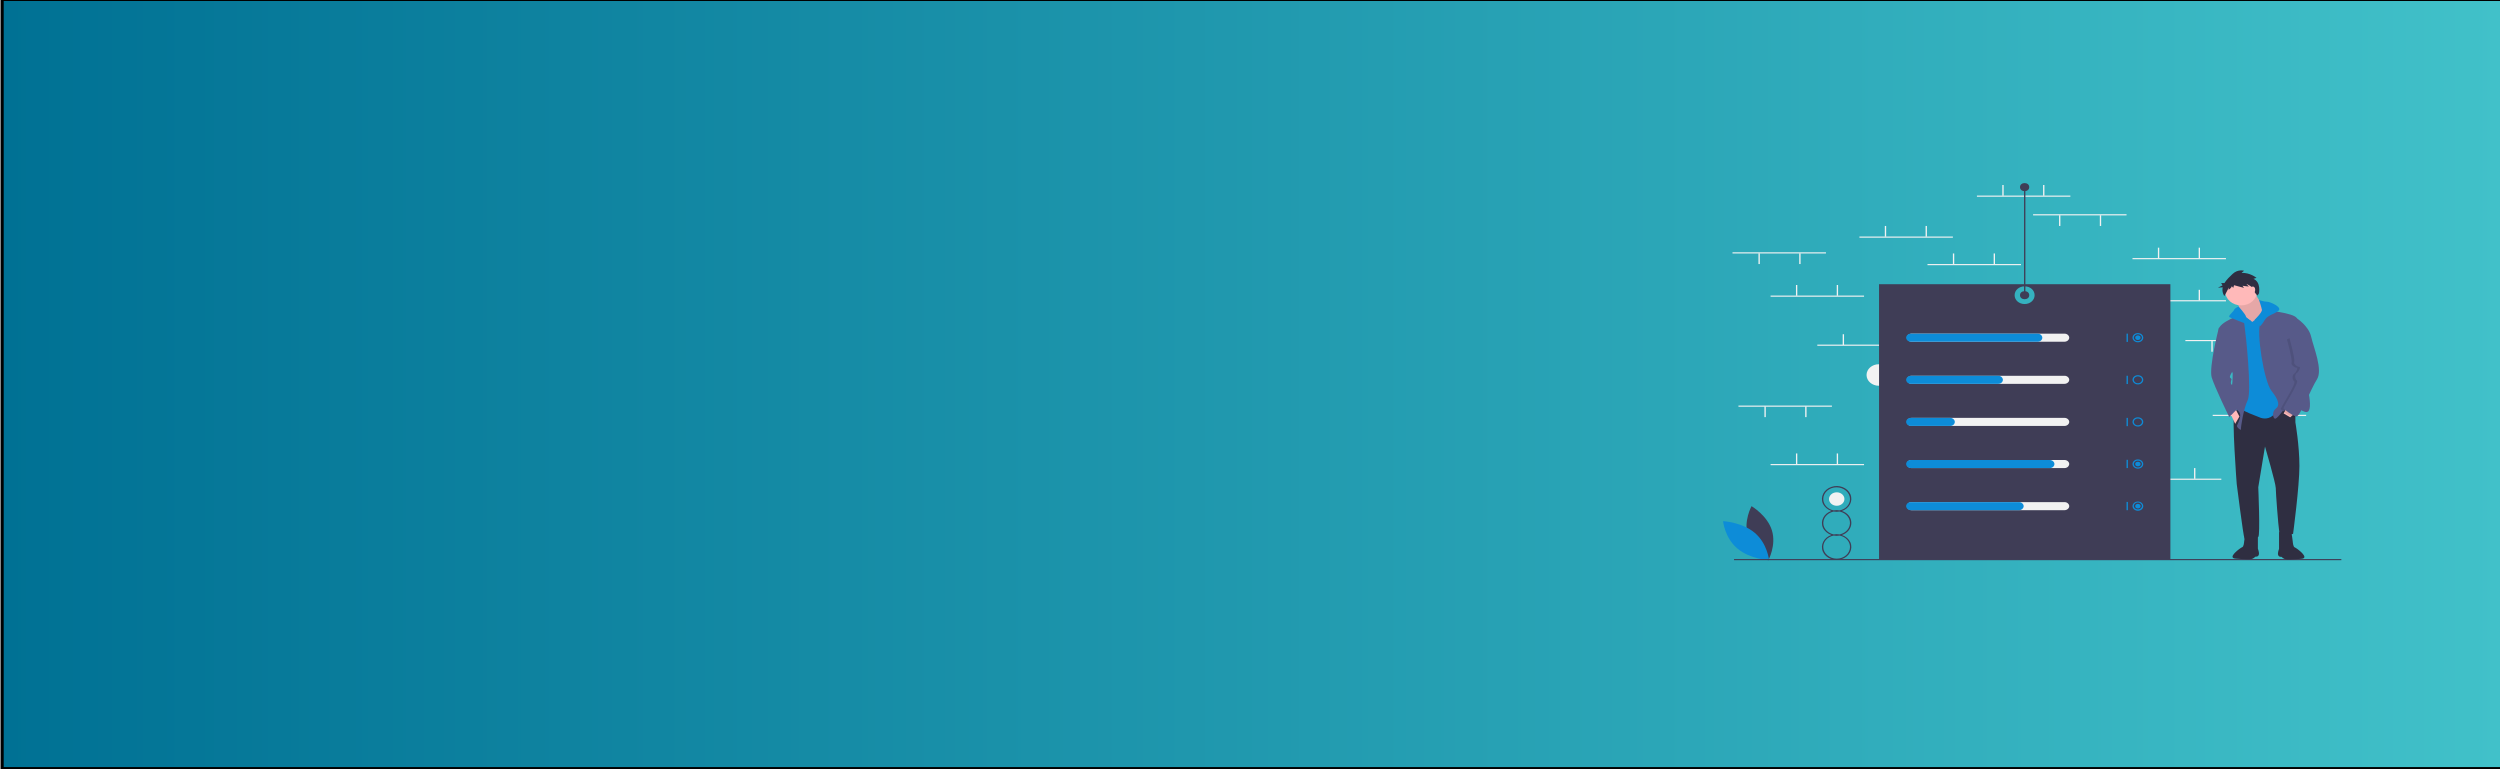 <?xml version="1.0" encoding="utf-8"?>
<!-- Generator: Adobe Illustrator 22.0.1, SVG Export Plug-In . SVG Version: 6.00 Build 0)  -->
<svg version="1.1" id="Layer_1" xmlns="http://www.w3.org/2000/svg" xmlns:xlink="http://www.w3.org/1999/xlink" x="0px" y="0px"
	 viewBox="0 0 1300 400" style="enable-background:new 0 0 1300 400;" xml:space="preserve">
<style type="text/css">
	.st0{fill:url(#SVGID_1_);stroke:#000000;stroke-width:1.645;stroke-miterlimit:10;}
	.st1{fill:#F2F2F2;}
	.st2{fill:#3F3D56;}
	.st3{fill:#0D8CD8;}
	.st4{fill:#2F2E41;}
	.st5{fill:#FFB9B9;}
	.st6{opacity:0.1;enable-background:new    ;}
	.st7{fill:#575A89;}
</style>
<linearGradient id="SVGID_1_" gradientUnits="userSpaceOnUse" x1="1.109" y1="200.348" x2="1301.109" y2="200.348" gradientTransform="matrix(1 0 0 -1 0 400)">
	<stop  offset="0" style="stop-color:#007194"/>
	<stop  offset="1" style="stop-color:#41C1C9"/>
</linearGradient>
<rect x="1.1" y="-0.3" class="st0" width="1300" height="400"/>
<ellipse class="st1" cx="977" cy="195" rx="6.4" ry="5.6"/>
<ellipse class="st1" cx="955.1" cy="259.5" rx="4" ry="3.5"/>
<rect x="1028" y="101.7" class="st1" width="48.6" height="0.6"/>
<rect x="1041.2" y="96.2" class="st1" width="0.7" height="5.6"/>
<rect x="1062.4" y="96.2" class="st1" width="0.7" height="5.6"/>
<rect x="1106.5" y="248.9" class="st1" width="48.6" height="0.6"/>
<rect x="1119.7" y="243.4" class="st1" width="0.7" height="5.6"/>
<rect x="1140.9" y="243.4" class="st1" width="0.7" height="5.6"/>
<rect x="1108.9" y="156.1" class="st1" width="48.6" height="0.6"/>
<rect x="1122.1" y="150.7" class="st1" width="0.7" height="5.6"/>
<rect x="1143.3" y="150.7" class="st1" width="0.7" height="5.6"/>
<rect x="1108.9" y="134.2" class="st1" width="48.6" height="0.6"/>
<rect x="1122.1" y="128.8" class="st1" width="0.7" height="5.6"/>
<rect x="1143.3" y="128.8" class="st1" width="0.7" height="5.6"/>
<rect x="1002.3" y="137.3" class="st1" width="48.6" height="0.6"/>
<rect x="1015.5" y="131.8" class="st1" width="0.7" height="5.6"/>
<rect x="1036.7" y="131.8" class="st1" width="0.7" height="5.6"/>
<rect x="966.9" y="123" class="st1" width="48.6" height="0.6"/>
<rect x="980.1" y="117.5" class="st1" width="0.7" height="5.6"/>
<rect x="1001.3" y="117.5" class="st1" width="0.7" height="5.6"/>
<rect x="945" y="179.2" class="st1" width="48.6" height="0.6"/>
<rect x="958.2" y="173.8" class="st1" width="0.7" height="5.6"/>
<rect x="979.4" y="173.8" class="st1" width="0.7" height="5.6"/>
<rect x="920.7" y="241.3" class="st1" width="48.6" height="0.6"/>
<rect x="933.9" y="235.8" class="st1" width="0.7" height="5.6"/>
<rect x="955.1" y="235.8" class="st1" width="0.7" height="5.6"/>
<rect x="1150.6" y="215.7" class="st1" width="48.6" height="0.6"/>
<rect x="1163.8" y="210.3" class="st1" width="0.7" height="5.6"/>
<rect x="1185" y="210.3" class="st1" width="0.7" height="5.6"/>
<rect x="1136.4" y="176.8" class="st1" width="48.6" height="0.6"/>
<rect x="1171.1" y="177.3" class="st1" width="0.7" height="5.6"/>
<rect x="1149.9" y="177.3" class="st1" width="0.7" height="5.6"/>
<rect x="900.9" y="131.2" class="st1" width="48.6" height="0.6"/>
<rect x="935.6" y="131.7" class="st1" width="0.7" height="5.6"/>
<rect x="914.4" y="131.7" class="st1" width="0.7" height="5.6"/>
<rect x="904" y="210.9" class="st1" width="48.6" height="0.6"/>
<rect x="938.7" y="211.3" class="st1" width="0.7" height="5.6"/>
<rect x="917.5" y="211.3" class="st1" width="0.7" height="5.6"/>
<rect x="1057.2" y="111.4" class="st1" width="48.6" height="0.6"/>
<rect x="1091.9" y="111.9" class="st1" width="0.7" height="5.6"/>
<rect x="1070.7" y="111.9" class="st1" width="0.7" height="5.6"/>
<rect x="920.7" y="153.7" class="st1" width="48.6" height="0.6"/>
<rect x="933.9" y="148.2" class="st1" width="0.7" height="5.6"/>
<rect x="955.1" y="148.2" class="st1" width="0.7" height="5.6"/>
<path class="st2" d="M977.1,147.8V291h151.5V147.8H977.1z M1052.8,158.1c-2.9,0-5.2-2-5.2-4.6s2.3-4.6,5.2-4.6s5.2,2,5.2,4.6
	S1055.7,158.1,1052.8,158.1L1052.8,158.1L1052.8,158.1z"/>
<path class="st2" d="M908.9,278.8c2.4,7.8,10.6,12.6,10.6,12.6s4.3-7.8,1.9-15.6c-2.4-7.8-10.6-12.6-10.6-12.6
	S906.5,271,908.9,278.8z"/>
<path class="st3" d="M912.5,277.1c6.6,5.6,7.4,14.2,7.4,14.2s-9.9-0.5-16.5-6.1c-6.6-5.6-7.4-14.2-7.4-14.2S905.9,271.5,912.5,277.1
	z"/>
<rect x="901.7" y="290.7" class="st2" width="315.8" height="0.6"/>
<path class="st2" d="M962.7,271.9c0-2.8-1.9-5.2-4.9-6.2c3.9-1.3,5.9-5.2,4.4-8.7c-1.5-3.4-6-5.2-9.9-3.8c-3.9,1.3-5.9,5.2-4.4,8.7
	c0.8,1.7,2.4,3.1,4.4,3.8c-3.9,1.3-5.9,5.2-4.4,8.7c0.8,1.7,2.4,3.1,4.4,3.8c-3.9,1.3-5.9,5.2-4.4,8.7c1.5,3.4,6,5.2,9.9,3.8
	c3.9-1.3,5.9-5.2,4.4-8.7c-0.8-1.7-2.4-3.1-4.4-3.8C960.8,277.2,962.7,274.7,962.7,271.9z M948.1,259.5c0-3.4,3.1-6.1,6.9-6.1
	c3.8,0,7,2.7,7,6.1c0,2.8-2.2,5.3-5.4,5.9c-1-0.2-2.1-0.2-3.1,0C950.3,264.8,948.1,262.3,948.1,259.5z M962,284.4
	c0,3.4-3.1,6.1-6.9,6.1c-3.8,0-7-2.7-7-6.1c0-2.8,2.2-5.3,5.4-5.9c1,0.2,2.1,0.2,3.1,0C959.8,279.1,962,281.6,962,284.4z
	 M956.6,277.9c-1-0.2-2.1-0.2-3.1,0c-3.7-0.8-6.1-4-5.2-7.3c0.6-2.3,2.6-4,5.2-4.6c1,0.2,2.1,0.2,3.1,0c3.7,0.8,6.1,4,5.2,7.3
	C961.2,275.6,959.2,277.3,956.6,277.9z"/>
<path class="st1" d="M1073.5,177.7H994c-1.3,0-2.4-1-2.4-2.1s1.1-2.1,2.4-2.1h79.6c1.3,0,2.4,1,2.4,2.1S1074.9,177.7,1073.5,177.7z"
	/>
<path class="st1" d="M1073.5,199.6H994c-1.3,0-2.4-1-2.4-2.1s1.1-2.1,2.4-2.1h79.6c1.3,0,2.4,1,2.4,2.1S1074.9,199.6,1073.5,199.6z"
	/>
<path class="st1" d="M1073.5,221.5H994c-1.3,0-2.4-1-2.4-2.1s1.1-2.1,2.4-2.1h79.6c1.3,0,2.4,1,2.4,2.1S1074.9,221.5,1073.5,221.5z"
	/>
<path class="st1" d="M1073.5,243.4H994c-1.3,0-2.4-1-2.4-2.1c0-1.2,1.1-2.1,2.4-2.1h79.6c1.3,0,2.4,1,2.4,2.1
	C1075.9,242.5,1074.9,243.4,1073.5,243.4z"/>
<path class="st1" d="M1073.5,265.3H994c-1.3,0-2.4-1-2.4-2.1s1.1-2.1,2.4-2.1h79.6c1.3,0,2.4,1,2.4,2.1S1074.9,265.3,1073.5,265.3z"
	/>
<path class="st3" d="M1059.6,177.7h-66c-1.3,0-2.4-1-2.4-2.1s1.1-2.1,2.4-2.1h66c1.3,0,2.4,1,2.4,2.1S1061,177.7,1059.6,177.7z"/>
<path class="st3" d="M1039.1,199.6h-45.5c-1.3,0-2.4-1-2.4-2.1s1.1-2.1,2.4-2.1h45.5c1.3,0,2.4,1,2.4,2.1S1040.5,199.6,1039.1,199.6
	z"/>
<path class="st3" d="M1014.1,221.5h-20.5c-1.3,0-2.4-1-2.4-2.1c0-1.2,1.1-2.1,2.4-2.1l0,0h20.5c1.3,0,2.4,1,2.4,2.1
	S1015.5,221.5,1014.1,221.5z"/>
<path class="st3" d="M1065.9,243.4h-72.3c-1.3,0-2.4-1-2.4-2.1c0-1.2,1.1-2.1,2.4-2.1h72.3c1.3,0,2.4,1,2.4,2.1
	C1068.3,242.5,1067.2,243.4,1065.9,243.4z"/>
<path class="st3" d="M1049.9,265.3h-56.3c-1.3,0-2.4-1-2.4-2.1s1.1-2.1,2.4-2.1h56.3c1.3,0,2.4,1,2.4,2.1S1051.2,265.3,1049.9,265.3
	z"/>
<rect x="1105.8" y="173.5" class="st3" width="0.7" height="4.3"/>
<path class="st3" d="M1111.7,178c-1.5,0-2.8-1.1-2.8-2.4s1.2-2.4,2.8-2.4s2.8,1.1,2.8,2.4C1114.5,176.9,1113.3,178,1111.7,178z
	 M1111.7,173.8c-1.2,0-2.1,0.8-2.1,1.8s0.9,1.8,2.1,1.8s2.1-0.8,2.1-1.8C1113.8,174.6,1112.9,173.8,1111.7,173.8z"/>
<rect x="1105.8" y="195.4" class="st3" width="0.7" height="4.3"/>
<path class="st3" d="M1111.7,199.9c-1.5,0-2.8-1.1-2.8-2.4s1.2-2.4,2.8-2.4s2.8,1.1,2.8,2.4C1114.5,198.8,1113.3,199.9,1111.7,199.9
	z M1111.7,195.7c-1.2,0-2.1,0.8-2.1,1.8s0.9,1.8,2.1,1.8s2.1-0.8,2.1-1.8C1113.8,196.5,1112.9,195.7,1111.7,195.7z"/>
<rect x="1105.8" y="217.3" class="st3" width="0.7" height="4.3"/>
<path class="st3" d="M1111.7,221.8c-1.5,0-2.8-1.1-2.8-2.4s1.2-2.4,2.8-2.4s2.8,1.1,2.8,2.4C1114.5,220.7,1113.3,221.8,1111.7,221.8
	z M1111.7,217.6c-1.2,0-2.1,0.8-2.1,1.8s0.9,1.8,2.1,1.8s2.1-0.8,2.1-1.8C1113.8,218.4,1112.9,217.6,1111.7,217.6z"/>
<rect x="1105.8" y="239.1" class="st3" width="0.7" height="4.3"/>
<path class="st3" d="M1111.7,243.7c-1.5,0-2.8-1.1-2.8-2.4s1.2-2.4,2.8-2.4s2.8,1.1,2.8,2.4C1114.5,242.6,1113.3,243.7,1111.7,243.7
	z M1111.7,239.5c-1.2,0-2.1,0.8-2.1,1.8s0.9,1.8,2.1,1.8s2.1-0.8,2.1-1.8C1113.8,240.3,1112.9,239.5,1111.7,239.5z"/>
<rect x="1105.8" y="261" class="st3" width="0.7" height="4.3"/>
<path class="st3" d="M1111.7,265.6c-1.5,0-2.8-1.1-2.8-2.4c0-1.3,1.2-2.4,2.8-2.4s2.8,1.1,2.8,2.4
	C1114.5,264.5,1113.3,265.6,1111.7,265.6z M1111.7,261.3c-1.2,0-2.1,0.8-2.1,1.8c0,1,0.9,1.8,2.1,1.8s2.1-0.8,2.1-1.8
	C1113.8,262.2,1112.9,261.3,1111.7,261.3z"/>
<ellipse class="st3" cx="1111.7" cy="175.6" rx="1.4" ry="1.2"/>
<ellipse class="st3" cx="1111.7" cy="241.3" rx="1.4" ry="1.2"/>
<ellipse class="st3" cx="1111.7" cy="263.2" rx="1.4" ry="1.2"/>
<ellipse class="st2" cx="1052.8" cy="153.5" rx="2.4" ry="2.1"/>
<ellipse class="st2" cx="1052.8" cy="97.3" rx="2.4" ry="2.1"/>
<rect x="1052.5" y="97.3" class="st2" width="0.7" height="56.3"/>
<path class="st4" d="M1193.6,212.1v7.5c0,0,2.1,12.1,2.1,22.7c0,10.6-3.3,35.3-3.3,35.3s-6.7,2.1-7.2-1.1
	c-0.5-3.2-1.8-20.2-1.8-22.7c0-2.5-5.6-21.6-5.6-21.6l-3.5,21.2c0,0,1.1,25.1,0,25.8s-6.5,2-7.2,0.7c-0.6-1.3-4-28.2-4-28.2
	s-2.7-35.2-1.1-37.2c1.6-2.1,3-3.8,3-3.8S1187.8,205.8,1193.6,212.1z"/>
<path class="st4" d="M1191.5,276.8l0.4,2.3c0.1,0.8,0.2,1.6,0.3,2.3c0.1,1.1,0.3,2.9,1,3.2c1.1,0.4,8.4,5.8,3.3,6
	c-5.1,0.3-7.7,0.8-9.2-0.3c-1.8-1.2,0.2-0.7-0.6-0.7s-1.8,0-2.1-1.1s0.5-3.1,0.5-3.1v-8.7H1191.5z"/>
<path class="st4" d="M1167.7,276.7l-0.4,2.3c-0.1,0.8-0.2,1.6-0.3,2.3c-0.1,1.1-0.3,2.9-1,3.2c-1.1,0.4-8.4,5.8-3.3,6
	c5.1,0.3,7.7,0.8,9.2-0.3c1.8-1.2-0.2-0.7,0.6-0.7s1.8,0,2.1-1.1s-0.5-3.1-0.5-3.1v-8.7H1167.7z"/>
<path class="st5" d="M1172.2,151.5c0,0,2.7,5.9,4.6,6.8c1.9,1,1,5.4,1,5.4l-4.8,5.9h-3.8l-4.6-7c0,0-0.3-4.6-1.3-5.7
	C1162.3,155.9,1172.2,151.5,1172.2,151.5z"/>
<path class="st6" d="M1172.2,151.5c0,0,2.7,5.9,4.6,6.8c1.9,1,1,5.4,1,5.4l-4.8,5.9h-3.8l-4.6-7c0,0-0.3-4.6-1.3-5.7
	C1162.3,155.9,1172.2,151.5,1172.2,151.5z"/>
<path class="st3" d="M1176.2,163.5l7.2,1.4l5.3,46.3c0,0-2.9,0.4-5.7,3.8s-6.4,2.8-8.1,2c-1.8-0.8-8.8-3.2-8.9-4.2
	c-0.2-1,0.3-18.1,0.3-18.1l-4.5-26.8l2.2-2.9h4l3.2,2.4L1176.2,163.5z"/>
<ellipse class="st5" cx="1165.4" cy="151.5" rx="8.3" ry="7.3"/>
<path class="st7" d="M1177.3,161.2c0,0,15.6,1.4,17.1,4.3c1.4,2.9-1,15.9-1,15.9s5.7,11.3,5.6,14c-0.2,2.7,5.4,20.8-0.6,18.7
	s-4.1-7.5-7.2-3.6c-3,3.9-4.3,3.3-4.3,3.3s-3,4.3-4,3.9c-1-0.4-1.6-3.6,0.5-5.2c2.1-1.5,1.8-4.2-2.2-9.2s-8.1-31.4-5.7-35.4
	S1177.3,161.2,1177.3,161.2z"/>
<polygon class="st5" points="1193.6,214.7 1190.9,217 1187.5,215 1189,212.1 "/>
<path class="st7" d="M1165.8,163.5c0,0-12.1,3.9-12.1,8.1s7.3,22.5,7.3,22.5s0,4.7-0.3,5.9c-0.3,1.1-5.3,10.9-1,11.7
	c2.7,0.5,5,2,5.2,4c0.2,2.4-1.8,5.4-1.7,5.9c0.3,1,2.2,2.4,2.1,1.7c-0.2-0.7,1.3-10.7,3.5-15.2c2.2-4.5-1-34.5-1.6-38.4
	C1167,167.6,1166.5,165.5,1165.8,163.5z"/>
<polygon class="st5" points="1159.5,214.4 1162.3,220.4 1164.5,216.6 1162,211.8 "/>
<path class="st3" d="M1174.7,156c0,0,2.6,0.9,4.2,0.9s8.1,2.9,5.9,4.7s-5.6,2.2-7.2,4.9c-1.6,2.7-2.4,3.1-2.4,3.1l-2.8-3.3
	c0,0,4-3.9,3.8-5.2C1176,159.9,1174.7,156,1174.7,156z"/>
<path class="st3" d="M1164.1,159.4c0,0-2,0.7-2.4,1.8c-0.5,1.1-3.5,3.2-2.2,3.8s6.9,2.8,8,3.2c1.1,0.4,3.2-1.2,3.2-1.2
	s-2.8-1.4-2.8-2.4C1167.8,163.6,1164.1,159.4,1164.1,159.4z"/>
<path class="st7" d="M1157.6,169.7l-3.8,0.8c0,0-5.3,20.6-3.7,25.8s9.1,20.6,9.1,20.6l4.8-4.9c0,0-2.1-11.1-3.3-11.8
	c-1.2-0.7-0.4-2.3-0.4-2.7s0.5-0.1-0.6-1.1s4.1-6.4,2.7-8C1160.9,187,1157.6,169.7,1157.6,169.7z"/>
<path class="st6" d="M1195.2,173.5l-2.3-7.6c0,0,6.2,3.9,7.5,9.6c1.3,5.7,6.2,17.2,3,22.2c-3.2,5-8.8,19.5-10.7,19.3
	c-1.9-0.3-6.5-3.8-6.7-4.3c-0.2-0.6,8.3-13.4,7-14.4s-1-3.5,0-4c1-0.6,2.1-3.2,1.3-3.1c-0.8,0.1-3.2-1.3-2.7-2.8s-2.4-11.9-2.4-11.9
	L1195.2,173.5z"/>
<path class="st7" d="M1192.1,164.9l2.2,0.6c0,0,6.2,3.9,7.5,9.6s6.2,17.2,3,22.2c-3.2,5-8.8,19.5-10.7,19.3
	c-1.9-0.3-6.5-3.8-6.7-4.3c-0.2-0.6,8.3-13.4,7-14.4c-1.3-1-1-3.5,0-4c1-0.6,2.1-3.2,1.3-3.1c-0.8,0.1-3.2-1.3-2.7-2.8
	c0.5-1.5-2.4-11.9-2.4-11.9L1192.1,164.9z"/>
<path class="st4" d="M1171.8,145l1.6-0.5c0,0-3.3-2.8-7.8-2.6l1.3-1.1c0,0-3.1-1-5.9,1.6c-1.5,1.4-3.2,3-4.3,4.8h-1.7l0.7,1.2
	l-2.4,1.2l2.5-0.2c-0.2,1.1-0.2,2.1,0.2,3.2l0.6,1.4c0,0,2.3-4,2.3-4.5v1.2c0,0,1.6-1.1,1.6-1.9l0.8,0.9l0.4-1.4l5.2,1.4l-0.8-1.1
	l3.3,0.4l-1.3-1.4c0,0,3.7,1.6,3.8,3c0.1,1.4,2,3.1,2,3.1l0.8-1.2C1174.6,152.4,1175.9,146.8,1171.8,145z"/>
<ellipse class="st5" cx="1171.5" cy="150.7" rx="1.2" ry="1.7"/>
</svg>
